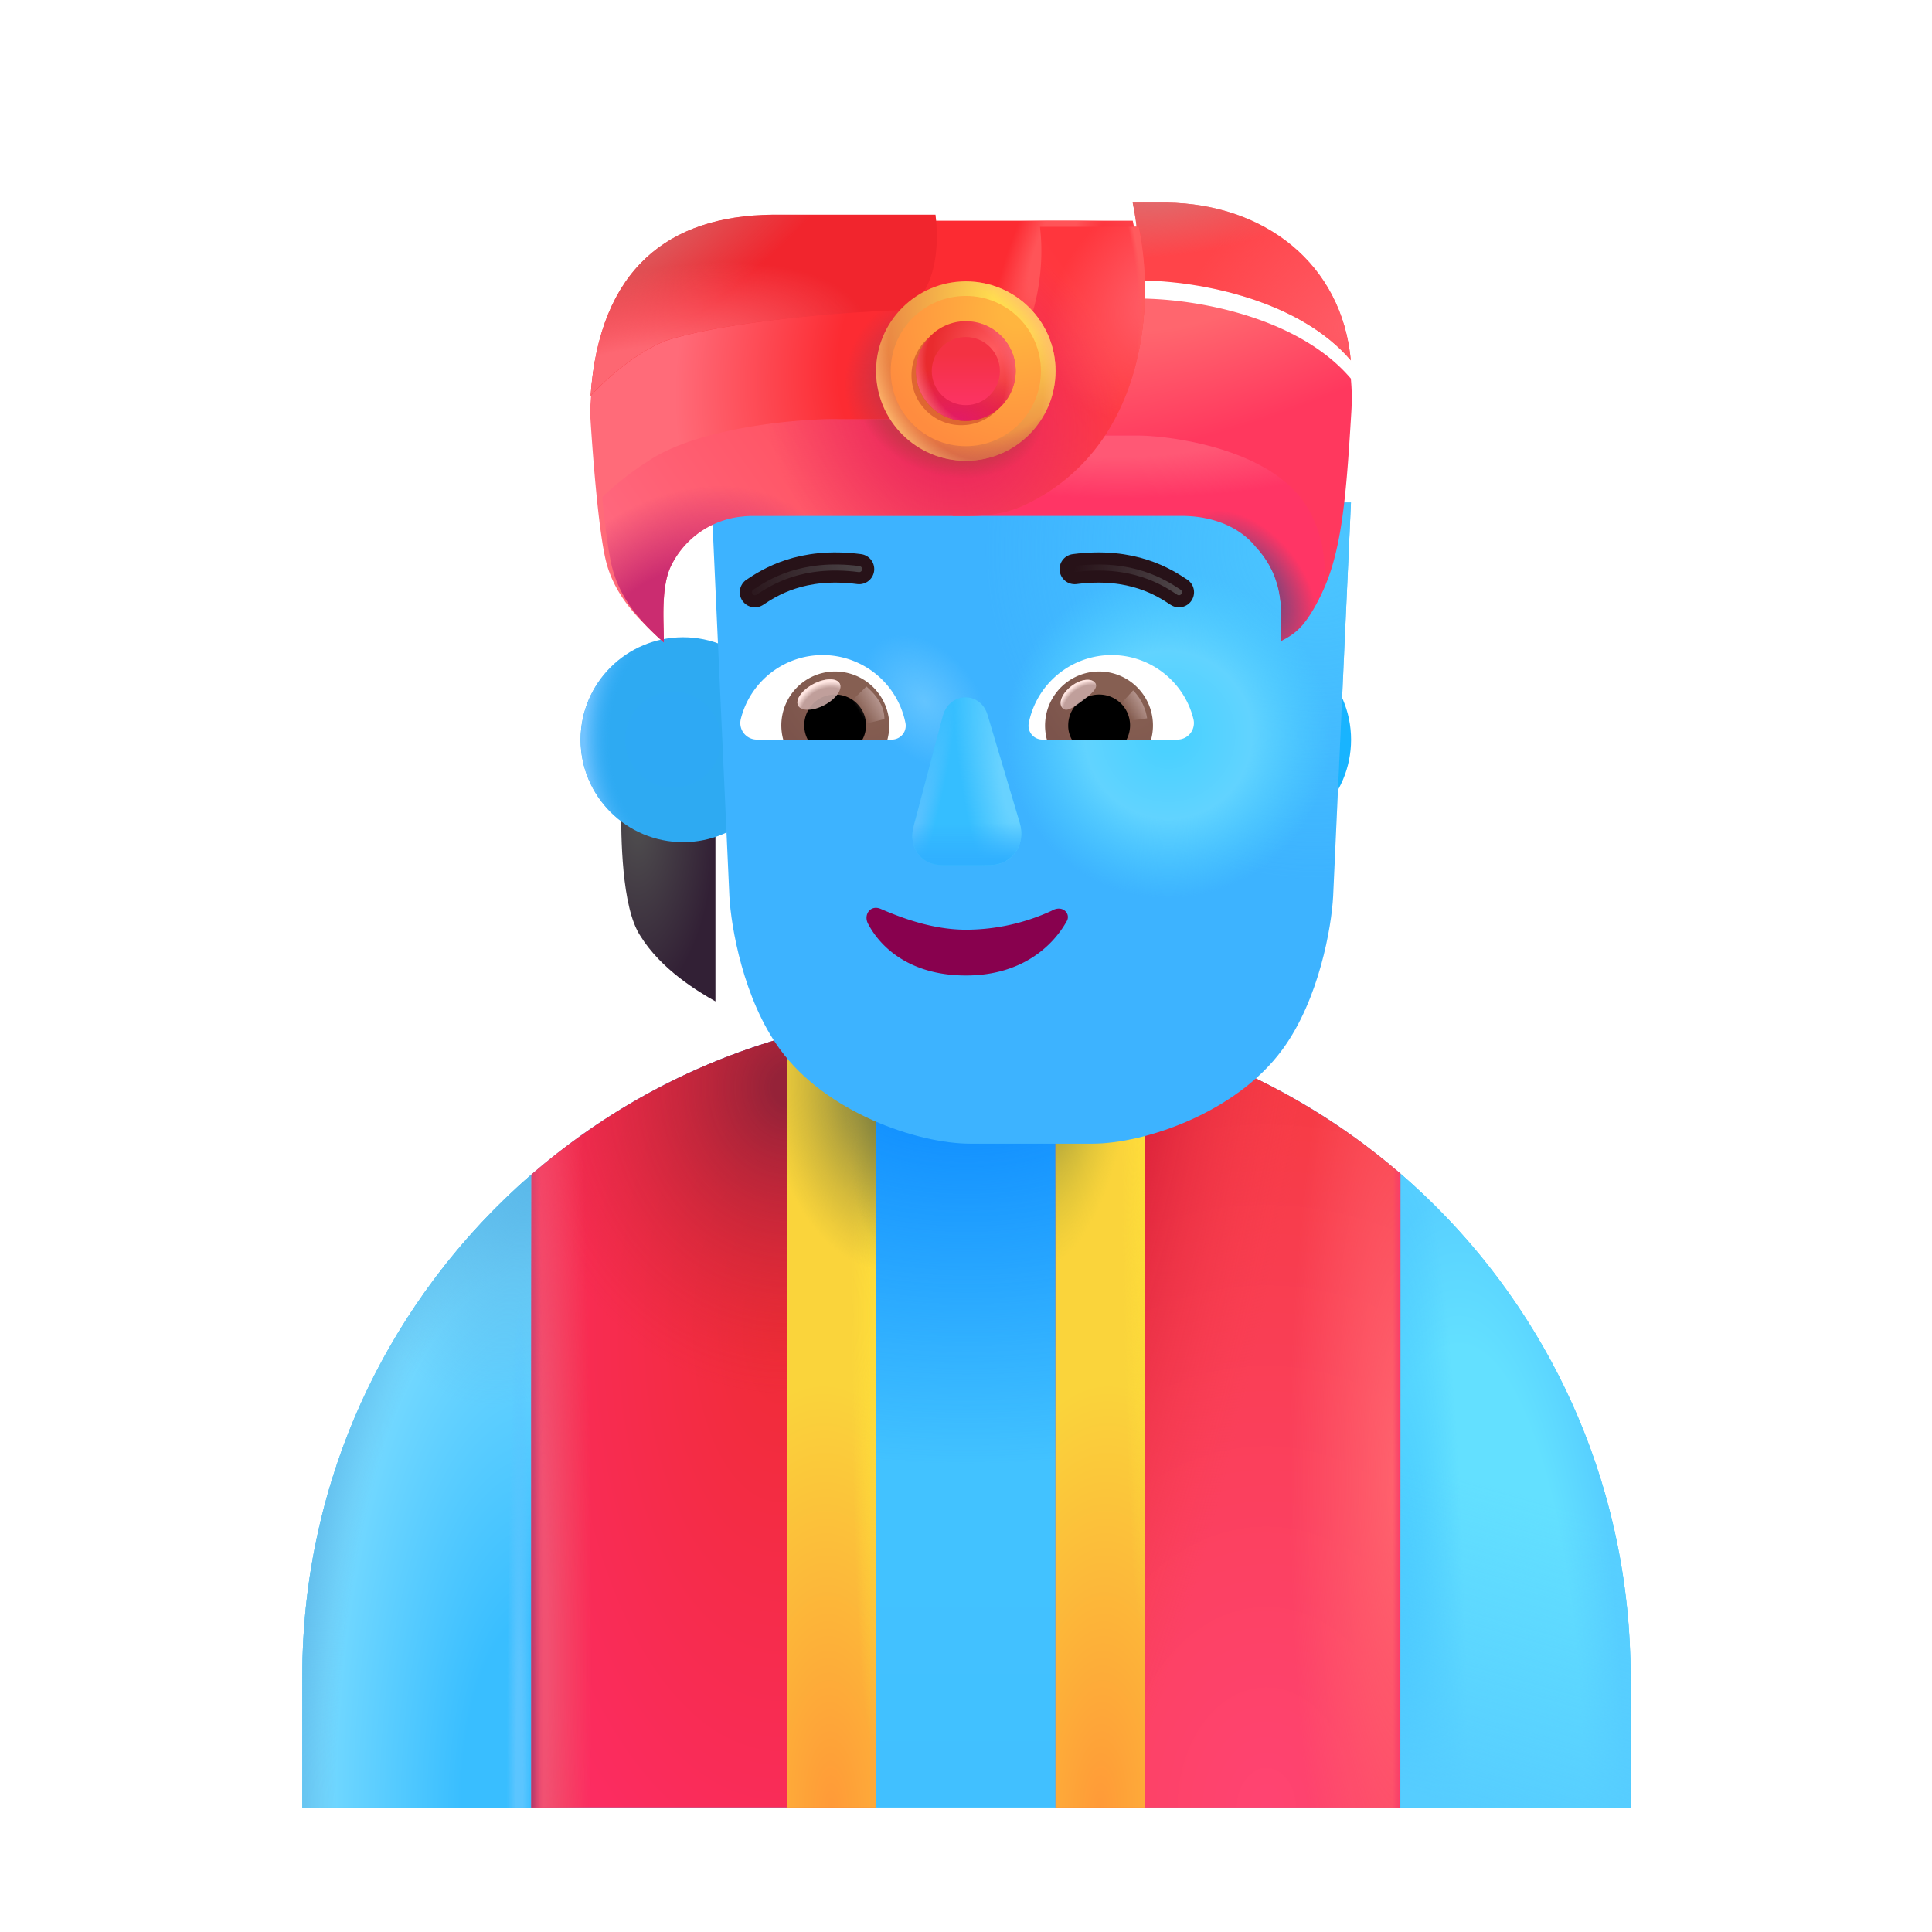 <svg xmlns="http://www.w3.org/2000/svg" width="1em" height="1em" viewBox="0 0 32 32"><g fill="none"><path fill="url(#IconifyId195ac99e25a590abd124323)" d="M10.288 13.383h1.562v3.203c-.286-.162-.898-.526-1.242-1.082c-.32-.477-.32-1.687-.32-2.121"/><path fill="url(#IconifyId195ac99e25a590abd124324)" d="M21.8 13.383h-1.563v3.203c.286-.162.898-.526 1.242-1.082c.32-.477.32-1.687.32-2.121"/><path fill="url(#IconifyId195ac99e25a590abd124397)" d="M5.007 27.766c0-6.075 4.925-11 11-11s11 4.925 11 11v2.172h-22z"/><path fill="url(#IconifyId195ac99e25a590abd124325)" d="M5.007 27.766c0-6.075 4.925-11 11-11s11 4.925 11 11v2.172h-22z"/><path fill="url(#IconifyId195ac99e25a590abd124326)" d="M23.198 19.442v10.496h-5.715V16.864a10.96 10.96 0 0 1 5.715 2.578"/><path fill="url(#IconifyId195ac99e25a590abd124327)" d="M23.198 19.442v10.496h-5.715V16.864a10.96 10.96 0 0 1 5.715 2.578"/><path fill="url(#IconifyId195ac99e25a590abd124328)" d="M23.198 19.442v10.496h-5.715V16.864a10.96 10.96 0 0 1 5.715 2.578"/><path fill="url(#IconifyId195ac99e25a590abd124398)" d="M23.198 19.442v10.496h-5.715V16.864a10.96 10.96 0 0 1 5.715 2.578"/><path fill="url(#IconifyId195ac99e25a590abd124329)" d="M14.51 16.867v13.07H8.797V19.46a10.96 10.96 0 0 1 5.715-2.593"/><path fill="url(#IconifyId195ac99e25a590abd124330)" d="M14.51 16.867v13.07H8.797V19.46a10.96 10.96 0 0 1 5.715-2.593"/><path fill="url(#IconifyId195ac99e25a590abd124331)" d="M14.51 16.867v13.07H8.797V19.46a10.96 10.96 0 0 1 5.715-2.593"/><path fill="url(#IconifyId195ac99e25a590abd124332)" d="M14.51 16.867v13.07H8.797V19.46a10.96 10.96 0 0 1 5.715-2.593"/><path fill="url(#IconifyId195ac99e25a590abd124333)" d="M13.033 29.938V17.149q.721-.196 1.478-.294v13.083z"/><path fill="url(#IconifyId195ac99e25a590abd124334)" d="M13.033 29.938V17.149q.721-.196 1.478-.294v13.083z"/><path fill="url(#IconifyId195ac99e25a590abd124335)" d="M13.033 29.938V17.149q.721-.196 1.478-.294v13.083z"/><path fill="url(#IconifyId195ac99e25a590abd124336)" d="M13.033 29.938V17.149q.721-.196 1.478-.294v13.083z"/><path fill="url(#IconifyId195ac99e25a590abd124337)" d="M18.962 29.938V17.149q-.72-.196-1.479-.294v13.083z"/><path fill="url(#IconifyId195ac99e25a590abd124338)" d="M18.962 29.938V17.149q-.72-.196-1.479-.294v13.083z"/><path fill="url(#IconifyId195ac99e25a590abd124339)" d="M18.962 29.938V17.149q-.72-.196-1.479-.294v13.083z"/><circle cx="11.314" cy="12.252" r="1.697" fill="#2EAAF2"/><circle cx="11.314" cy="12.252" r="1.697" fill="url(#IconifyId195ac99e25a590abd124340)"/><circle cx="20.681" cy="12.252" r="1.697" fill="#18B4FF"/><g filter="url(#IconifyId195ac99e25a590abd124381)"><circle cx="20.681" cy="12.252" r="1.389" stroke="url(#IconifyId195ac99e25a590abd124341)" stroke-width=".2"/></g><g filter="url(#IconifyId195ac99e25a590abd124382)"><circle cx="11.149" cy="12.252" r=".795" fill="#2EA9F4"/></g><circle cx="20.814" cy="12.252" r=".795" fill="url(#IconifyId195ac99e25a590abd124342)"/><circle cx="20.814" cy="12.252" r=".795" fill="url(#IconifyId195ac99e25a590abd124343)"/><g filter="url(#IconifyId195ac99e25a590abd124383)"><path fill="#3DB3FF" d="m10.786 8.073l.295 6.523c.026.499.23 1.705.84 2.537c.761 1.04 2.27 1.56 3.155 1.56h2.01c.886 0 2.394-.52 3.155-1.56c.61-.832.814-2.038.84-2.537l.295-6.523z"/><path fill="url(#IconifyId195ac99e25a590abd124344)" d="m10.786 8.073l.295 6.523c.026.499.23 1.705.84 2.537c.761 1.04 2.27 1.56 3.155 1.56h2.01c.886 0 2.394-.52 3.155-1.56c.61-.832.814-2.038.84-2.537l.295-6.523z"/><path fill="url(#IconifyId195ac99e25a590abd124345)" d="m10.786 8.073l.295 6.523c.026.499.23 1.705.84 2.537c.761 1.04 2.27 1.56 3.155 1.56h2.01c.886 0 2.394-.52 3.155-1.56c.61-.832.814-2.038.84-2.537l.295-6.523z"/><path fill="url(#IconifyId195ac99e25a590abd124346)" d="m10.786 8.073l.295 6.523c.026.499.23 1.705.84 2.537c.761 1.04 2.27 1.56 3.155 1.56h2.01c.886 0 2.394-.52 3.155-1.56c.61-.832.814-2.038.84-2.537l.295-6.523z"/></g><path fill="#35BEFF" d="m15.62 11.845l-.48 1.811c-.109.365.1.672.47.672h.786c.37 0 .602-.34.494-.7l-.532-1.783c-.113-.393-.618-.393-.738 0"/><path fill="url(#IconifyId195ac99e25a590abd124347)" d="m15.62 11.845l-.48 1.811c-.109.365.1.672.47.672h.786c.37 0 .602-.34.494-.7l-.532-1.783c-.113-.393-.618-.393-.738 0"/><path fill="url(#IconifyId195ac99e25a590abd124348)" d="m15.62 11.845l-.48 1.811c-.109.365.1.672.47.672h.786c.37 0 .602-.34.494-.7l-.532-1.783c-.113-.393-.618-.393-.738 0"/><path fill="url(#IconifyId195ac99e25a590abd124399)" d="m15.62 11.845l-.48 1.811c-.109.365.1.672.47.672h.786c.37 0 .602-.34.494-.7l-.532-1.783c-.113-.393-.618-.393-.738 0"/><path fill="#fff" d="M18.411 10.85c.654 0 1.206.45 1.356 1.06a.274.274 0 0 1-.268.34h-2.232a.23.23 0 0 1-.228-.271a1.4 1.4 0 0 1 1.372-1.129"/><path fill="url(#IconifyId195ac99e25a590abd124349)" d="M18.204 11.122a.893.893 0 0 1 .861 1.129H17.34a.897.897 0 0 1 .865-1.129"/><path fill="#000" d="M17.693 12.015a.51.51 0 0 1 .511-.511a.51.51 0 0 1 .455.747h-.905a.46.46 0 0 1-.061-.236"/><g filter="url(#IconifyId195ac99e25a590abd124384)"><path fill="#C7A7A3" fill-opacity=".9" d="M18.139 11.31c.063.086-.07.19-.22.303c-.152.113-.264.192-.328.107s.007-.245.159-.359c.15-.113.325-.135.389-.05"/><path fill="url(#IconifyId195ac99e25a590abd124350)" d="M18.139 11.31c.063.086-.07.19-.22.303c-.152.113-.264.192-.328.107s.007-.245.159-.359c.15-.113.325-.135.389-.05"/></g><g filter="url(#IconifyId195ac99e25a590abd124385)"><path fill="url(#IconifyId195ac99e25a590abd124400)" d="M19 11.898a.84.84 0 0 0-.232-.463l-.26.285l.118.228z"/></g><path fill="#fff" d="M13.626 10.85c-.653 0-1.206.45-1.356 1.06a.274.274 0 0 0 .268.34h2.233a.23.23 0 0 0 .227-.271a1.4 1.4 0 0 0-1.372-1.129"/><path fill="url(#IconifyId195ac99e25a590abd124351)" d="M13.833 11.122a.893.893 0 0 0-.86 1.129h1.725a1 1 0 0 0 .032-.236a.9.9 0 0 0-.897-.893"/><path fill="#000" d="M14.345 12.015a.51.51 0 0 0-.512-.511a.51.51 0 0 0-.454.747h.905a.5.5 0 0 0 .06-.236"/><g filter="url(#IconifyId195ac99e25a590abd124386)"><path fill="url(#IconifyId195ac99e25a590abd124401)" d="M14.649 11.91c0-.288-.235-.48-.298-.539l-.289.28l.178.36z"/></g><path fill="url(#IconifyId195ac99e25a590abd124352)" d="M22.374 6.27c-1.008-1.187-3.186-1.436-4.086-1.286L16.21 6.141l-.403 2.304h3.81c.573 0 .993.216 1.23.508c.403.436.443.9.426 1.32a6 6 0 0 0-.007.247c.175-.086.302-.185.42-.348c.522-.714.6-1.772.696-3.344q.018-.29-.008-.559"/><g filter="url(#IconifyId195ac99e25a590abd124387)"><ellipse cx="13.564" cy="11.504" fill="#C7A7A3" fill-opacity=".9" rx=".39" ry=".197" transform="rotate(-27.914 13.564 11.504)"/><ellipse cx="13.564" cy="11.504" fill="url(#IconifyId195ac99e25a590abd124353)" rx=".39" ry=".197" transform="rotate(-27.914 13.564 11.504)"/></g><path fill="#88014E" d="M16 15.399c-.556 0-1.075-.199-1.411-.344c-.173-.075-.289.096-.213.242c.208.4.703.86 1.624.86c.914 0 1.435-.479 1.67-.902c.068-.12-.07-.278-.253-.169a3.4 3.4 0 0 1-1.417.313"/><path stroke="#271218" stroke-linecap="round" stroke-width=".5" d="M12.503 9.809c.237-.157.77-.508 1.727-.383"/><g filter="url(#IconifyId195ac99e25a590abd124388)"><path stroke="url(#IconifyId195ac99e25a590abd124402)" stroke-linecap="round" stroke-width=".1" d="M12.503 9.809c.237-.157.77-.508 1.727-.383"/></g><path stroke="#271218" stroke-linecap="round" stroke-width=".5" d="M19.527 9.809c-.238-.157-.77-.508-1.727-.383"/><g filter="url(#IconifyId195ac99e25a590abd124389)"><path stroke="url(#IconifyId195ac99e25a590abd124403)" stroke-linecap="round" stroke-width=".1" d="M19.527 9.809c-.238-.157-.77-.508-1.727-.383"/></g><path fill="url(#IconifyId195ac99e25a590abd124354)" d="M18.762 3.656h-5.974c-1.758.02-2.922.946-3.015 3.172c.05.827.153 2.086.28 2.527c.14.484.463.854.848 1.192c0-.324-.056-.902.107-1.26a1.48 1.48 0 0 1 1.366-.842h4.04c2.398-.773 2.648-3.328 2.348-4.789"/><path fill="url(#IconifyId195ac99e25a590abd124355)" d="M18.762 3.656h-5.974c-1.758.02-2.922.946-3.015 3.172c.05.827.153 2.086.28 2.527c.14.484.463.854.848 1.192c0-.324-.056-.902.107-1.26a1.48 1.48 0 0 1 1.366-.842h4.04c2.398-.773 2.648-3.328 2.348-4.789"/><path fill="url(#IconifyId195ac99e25a590abd124356)" d="M18.762 3.656h-5.974c-1.758.02-2.922.946-3.015 3.172c.05.827.153 2.086.28 2.527c.14.484.463.854.848 1.192c0-.324-.056-.902.107-1.26a1.48 1.48 0 0 1 1.366-.842h4.04c2.398-.773 2.648-3.328 2.348-4.789"/><g filter="url(#IconifyId195ac99e25a590abd124390)"><path fill="#FF3565" d="M21.988 9.605c.03-.456-.044-.935-.317-1.352c-.614-.939-2.273-1.139-2.781-1.139h-1.258l-1.809 1.331h3.793c.574 0 .994.216 1.23.508c.404.436.44.9.422 1.32a6 6 0 0 0-.007.247c.184-.09.307-.185.426-.348a2.4 2.4 0 0 0 .301-.567"/><path fill="url(#IconifyId195ac99e25a590abd124357)" d="M21.988 9.605c.03-.456-.044-.935-.317-1.352c-.614-.939-2.273-1.139-2.781-1.139h-1.258l-1.809 1.331h3.793c.574 0 .994.216 1.23.508c.404.436.44.9.422 1.32a6 6 0 0 0-.007.247c.184-.09.307-.185.426-.348a2.4 2.4 0 0 0 .301-.567"/><path fill="url(#IconifyId195ac99e25a590abd124358)" d="M21.988 9.605c.03-.456-.044-.935-.317-1.352c-.614-.939-2.273-1.139-2.781-1.139h-1.258l-1.809 1.331h3.793c.574 0 .994.216 1.23.508c.404.436.44.9.422 1.32a6 6 0 0 0-.007.247c.184-.09.307-.185.426-.348a2.4 2.4 0 0 0 .301-.567"/></g><g filter="url(#IconifyId195ac99e25a590abd124391)"><path fill="#FF4449" d="M18.857 4.945c1.05.003 2.684.343 3.517 1.324l.002.02c-.145-1.632-1.44-2.615-3.055-2.633h-.56c.078.374.118.82.096 1.29"/><path fill="url(#IconifyId195ac99e25a590abd124359)" d="M18.857 4.945c1.05.003 2.684.343 3.517 1.324l.002.02c-.145-1.632-1.44-2.615-3.055-2.633h-.56c.078.374.118.82.096 1.29"/><path fill="url(#IconifyId195ac99e25a590abd124360)" d="M18.857 4.945c1.05.003 2.684.343 3.517 1.324l.002.02c-.145-1.632-1.44-2.615-3.055-2.633h-.56c.078.374.118.82.096 1.29"/></g><g filter="url(#IconifyId195ac99e25a590abd124392)"><path fill="url(#IconifyId195ac99e25a590abd124404)" d="M15.67 6.844c1.393-.846 1.555-2.411 1.454-3.188h1.638c.28 1.366.08 3.69-1.908 4.617c-.283.133-.599.172-.911.172h-3.57q-.091 0-.178.01a1.47 1.47 0 0 0-1.188.833c-.134.293-.123.73-.114 1.057l.003.197c-.383-.336-.703-.706-.842-1.187c-.069-.236-.13-.707-.18-1.221a5 5 0 0 1 .772-.603c.807-.543 2.47-.705 3.172-.687z"/><path fill="url(#IconifyId195ac99e25a590abd124361)" d="M15.67 6.844c1.393-.846 1.555-2.411 1.454-3.188h1.638c.28 1.366.08 3.69-1.908 4.617c-.283.133-.599.172-.911.172h-3.57q-.091 0-.178.01a1.47 1.47 0 0 0-1.188.833c-.134.293-.123.73-.114 1.057l.003.197c-.383-.336-.703-.706-.842-1.187c-.069-.236-.13-.707-.18-1.221a5 5 0 0 1 .772-.603c.807-.543 2.47-.705 3.172-.687z"/><path fill="url(#IconifyId195ac99e25a590abd124362)" d="M15.67 6.844c1.393-.846 1.555-2.411 1.454-3.188h1.638c.28 1.366.08 3.69-1.908 4.617c-.283.133-.599.172-.911.172h-3.57q-.091 0-.178.01a1.47 1.47 0 0 0-1.188.833c-.134.293-.123.73-.114 1.057l.003.197c-.383-.336-.703-.706-.842-1.187c-.069-.236-.13-.707-.18-1.221a5 5 0 0 1 .772-.603c.807-.543 2.47-.705 3.172-.687z"/><path fill="url(#IconifyId195ac99e25a590abd124363)" d="M15.67 6.844c1.393-.846 1.555-2.411 1.454-3.188h1.638c.28 1.366.08 3.69-1.908 4.617c-.283.133-.599.172-.911.172h-3.57q-.091 0-.178.01a1.47 1.47 0 0 0-1.188.833c-.134.293-.123.73-.114 1.057l.003.197c-.383-.336-.703-.706-.842-1.187c-.069-.236-.13-.707-.18-1.221a5 5 0 0 1 .772-.603c.807-.543 2.47-.705 3.172-.687z"/><path fill="url(#IconifyId195ac99e25a590abd124364)" d="M15.67 6.844c1.393-.846 1.555-2.411 1.454-3.188h1.638c.28 1.366.08 3.69-1.908 4.617c-.283.133-.599.172-.911.172h-3.57q-.091 0-.178.01a1.47 1.47 0 0 0-1.188.833c-.134.293-.123.73-.114 1.057l.003.197c-.383-.336-.703-.706-.842-1.187c-.069-.236-.13-.707-.18-1.221a5 5 0 0 1 .772-.603c.807-.543 2.47-.705 3.172-.687z"/><path fill="url(#IconifyId195ac99e25a590abd124365)" d="M15.67 6.844c1.393-.846 1.555-2.411 1.454-3.188h1.638c.28 1.366.08 3.69-1.908 4.617c-.283.133-.599.172-.911.172h-3.57q-.091 0-.178.01a1.47 1.47 0 0 0-1.188.833c-.134.293-.123.73-.114 1.057l.003.197c-.383-.336-.703-.706-.842-1.187c-.069-.236-.13-.707-.18-1.221a5 5 0 0 1 .772-.603c.807-.543 2.47-.705 3.172-.687z"/></g><g filter="url(#IconifyId195ac99e25a590abd124393)"><path fill="#F1252D" d="M9.782 6.658c.267-.297.773-.73 1.248-.916c.809-.265 2.489-.457 3.965-.508c.248-.11.615-.582.5-1.578h-2.707c-1.713.019-2.861.898-3.006 3.002"/><path fill="url(#IconifyId195ac99e25a590abd124366)" d="M9.782 6.658c.267-.297.773-.73 1.248-.916c.809-.265 2.489-.457 3.965-.508c.248-.11.615-.582.5-1.578h-2.707c-1.713.019-2.861.898-3.006 3.002"/><path fill="url(#IconifyId195ac99e25a590abd124367)" d="M9.782 6.658c.267-.297.773-.73 1.248-.916c.809-.265 2.489-.457 3.965-.508c.248-.11.615-.582.5-1.578h-2.707c-1.713.019-2.861.898-3.006 3.002"/></g><path fill="url(#IconifyId195ac99e25a590abd124368)" d="M8.796 19.459v10.479H5.007v-2.172c0-3.317 1.468-6.29 3.789-8.307"/><path fill="url(#IconifyId195ac99e25a590abd124369)" d="M8.796 19.459v10.479H5.007v-2.172c0-3.317 1.468-6.29 3.789-8.307"/><path fill="url(#IconifyId195ac99e25a590abd124370)" d="M8.796 19.459v10.479H5.007v-2.172c0-3.317 1.468-6.29 3.789-8.307"/><path fill="url(#IconifyId195ac99e25a590abd124371)" d="M8.796 19.459v10.479H5.007v-2.172c0-3.317 1.468-6.29 3.789-8.307"/><path fill="url(#IconifyId195ac99e25a590abd124372)" d="M23.198 29.938V19.441a10.98 10.98 0 0 1 3.809 8.324v2.172z"/><path fill="url(#IconifyId195ac99e25a590abd124373)" d="M23.198 29.938V19.441a10.98 10.98 0 0 1 3.809 8.324v2.172z"/><path fill="url(#IconifyId195ac99e25a590abd124405)" d="M23.198 29.938V19.441a10.98 10.98 0 0 1 3.809 8.324v2.172z"/><circle cx="15.997" cy="6.146" r="1.486" fill="url(#IconifyId195ac99e25a590abd124374)"/><circle cx="15.997" cy="6.146" r="1.486" fill="url(#IconifyId195ac99e25a590abd124375)"/><circle cx="15.997" cy="6.146" r="1.486" fill="url(#IconifyId195ac99e25a590abd124376)"/><g filter="url(#IconifyId195ac99e25a590abd124394)"><circle cx="15.997" cy="6.146" r="1.244" fill="url(#IconifyId195ac99e25a590abd124377)"/></g><g filter="url(#IconifyId195ac99e25a590abd124395)"><circle cx="15.923" cy="6.217" r=".826" fill="#DF6631"/></g><circle cx="15.997" cy="6.146" r=".826" fill="url(#IconifyId195ac99e25a590abd124378)"/><circle cx="15.997" cy="6.146" r=".826" fill="url(#IconifyId195ac99e25a590abd124379)"/><circle cx="15.997" cy="6.146" r=".826" fill="url(#IconifyId195ac99e25a590abd124380)"/><g filter="url(#IconifyId195ac99e25a590abd124396)"><circle cx="15.997" cy="6.146" r=".564" fill="url(#IconifyId195ac99e25a590abd124406)"/></g><defs><radialGradient id="IconifyId195ac99e25a590abd124323" cx="0" cy="0" r="1" gradientTransform="matrix(0 2.953 -1.291 0 10.561 13.633)" gradientUnits="userSpaceOnUse"><stop stop-color="#4F4E4F"/><stop offset="1" stop-color="#322035"/></radialGradient><radialGradient id="IconifyId195ac99e25a590abd124324" cx="0" cy="0" r="1" gradientTransform="matrix(-.223 2.898 -.934 -.072 21.241 13.688)" gradientUnits="userSpaceOnUse"><stop stop-color="#3C3A3B"/><stop offset="1" stop-color="#352739"/></radialGradient><radialGradient id="IconifyId195ac99e25a590abd124325" cx="0" cy="0" r="1" gradientTransform="matrix(0 6.719 -11.222 0 16.007 17.531)" gradientUnits="userSpaceOnUse"><stop offset=".112" stop-color="#0F8DFF"/><stop offset="1" stop-color="#0F8DFF" stop-opacity="0"/></radialGradient><radialGradient id="IconifyId195ac99e25a590abd124326" cx="0" cy="0" r="1" gradientTransform="matrix(0 -11.969 8.838 0 20.976 29.938)" gradientUnits="userSpaceOnUse"><stop stop-color="#FF4472"/><stop offset="1" stop-color="#F63B44"/></radialGradient><radialGradient id="IconifyId195ac99e25a590abd124327" cx="0" cy="0" r="1" gradientTransform="rotate(10.696 -88.26 109.32)scale(2.862 15.784)" gradientUnits="userSpaceOnUse"><stop stop-color="#D61E37"/><stop offset="1" stop-color="#F93E4D" stop-opacity="0"/></radialGradient><radialGradient id="IconifyId195ac99e25a590abd124328" cx="0" cy="0" r="1" gradientTransform="matrix(-1.848 0 0 -9.649 23.198 24.5)" gradientUnits="userSpaceOnUse"><stop stop-color="#FF636E"/><stop offset="1" stop-color="#FF636E" stop-opacity="0"/></radialGradient><radialGradient id="IconifyId195ac99e25a590abd124329" cx="0" cy="0" r="1" gradientTransform="matrix(0 9.906 -4.938 0 12.913 22)" gradientUnits="userSpaceOnUse"><stop stop-color="#F02C36"/><stop offset="1" stop-color="#FC2C61"/></radialGradient><radialGradient id="IconifyId195ac99e25a590abd124330" cx="0" cy="0" r="1" gradientTransform="matrix(0 5.125 -4.522 0 13.07 18)" gradientUnits="userSpaceOnUse"><stop offset=".058" stop-color="#952238"/><stop offset="1" stop-color="#DA2730" stop-opacity="0"/></radialGradient><radialGradient id="IconifyId195ac99e25a590abd124331" cx="0" cy="0" r="1" gradientTransform="matrix(1.007 0 0 16.786 8.796 27.594)" gradientUnits="userSpaceOnUse"><stop offset=".263" stop-color="#F15172"/><stop offset="1" stop-color="#F05163" stop-opacity="0"/></radialGradient><radialGradient id="IconifyId195ac99e25a590abd124332" cx="0" cy="0" r="1" gradientTransform="matrix(.246 0 0 20 8.765 29.938)" gradientUnits="userSpaceOnUse"><stop offset=".222" stop-color="#B6396A"/><stop offset=".952" stop-color="#E24371" stop-opacity="0"/></radialGradient><radialGradient id="IconifyId195ac99e25a590abd124333" cx="0" cy="0" r="1" gradientTransform="matrix(-.159 -7.031 2.717 -.062 13.772 29.938)" gradientUnits="userSpaceOnUse"><stop stop-color="#FF9A38"/><stop offset="1" stop-color="#FAD43B"/></radialGradient><radialGradient id="IconifyId195ac99e25a590abd124334" cx="0" cy="0" r="1" gradientTransform="matrix(0 7.297 -.412 0 14.51 21.781)" gradientUnits="userSpaceOnUse"><stop stop-color="#FEDD3A"/><stop offset="1" stop-color="#FEDD3A" stop-opacity="0"/></radialGradient><radialGradient id="IconifyId195ac99e25a590abd124335" cx="0" cy="0" r="1" gradientTransform="matrix(.398 2.859 -1.807 .252 14.51 18.188)" gradientUnits="userSpaceOnUse"><stop stop-color="#747741"/><stop offset="1" stop-color="#9A9338" stop-opacity="0"/></radialGradient><radialGradient id="IconifyId195ac99e25a590abd124336" cx="0" cy="0" r="1" gradientTransform="matrix(0 2.453 -.504 0 14.51 18.078)" gradientUnits="userSpaceOnUse"><stop stop-color="#7C7E3D"/><stop offset="1" stop-color="#B4A43E" stop-opacity="0"/></radialGradient><radialGradient id="IconifyId195ac99e25a590abd124337" cx="0" cy="0" r="1" gradientTransform="matrix(.159 -7.031 2.717 .062 18.223 29.938)" gradientUnits="userSpaceOnUse"><stop stop-color="#FF9A38"/><stop offset="1" stop-color="#FAD43B"/></radialGradient><radialGradient id="IconifyId195ac99e25a590abd124338" cx="0" cy="0" r="1" gradientTransform="matrix(-.398 2.859 -1.185 -.165 17.483 18.188)" gradientUnits="userSpaceOnUse"><stop stop-color="#99943C"/><stop offset="1" stop-color="#CABB36" stop-opacity="0"/></radialGradient><radialGradient id="IconifyId195ac99e25a590abd124339" cx="0" cy="0" r="1" gradientTransform="matrix(0 9.156 -.388 0 18.962 18.094)" gradientUnits="userSpaceOnUse"><stop stop-color="#FEDD3A"/><stop offset="1" stop-color="#FEDD3A" stop-opacity="0"/></radialGradient><radialGradient id="IconifyId195ac99e25a590abd124340" cx="0" cy="0" r="1" gradientTransform="matrix(-1.697 0 0 -2.502 11.314 12.252)" gradientUnits="userSpaceOnUse"><stop offset=".715" stop-color="#33ADF7" stop-opacity="0"/><stop offset=".963" stop-color="#71C3FF"/></radialGradient><radialGradient id="IconifyId195ac99e25a590abd124341" cx="0" cy="0" r="1" gradientTransform="rotate(90.994 5.341 16.04)scale(2.858)" gradientUnits="userSpaceOnUse"><stop offset=".412" stop-color="#5AC0FF"/><stop offset="1" stop-color="#5AC0FF" stop-opacity="0"/></radialGradient><radialGradient id="IconifyId195ac99e25a590abd124342" cx="0" cy="0" r="1" gradientTransform="rotate(104.287 6.234 14.132)scale(1.298)" gradientUnits="userSpaceOnUse"><stop stop-color="#4ABAFF"/><stop offset="1" stop-color="#3DB5FF"/></radialGradient><radialGradient id="IconifyId195ac99e25a590abd124343" cx="0" cy="0" r="1" gradientTransform="rotate(-50.467 23.568 -15.963)scale(.841)" gradientUnits="userSpaceOnUse"><stop offset=".799" stop-color="#57BEFF" stop-opacity="0"/><stop offset="1" stop-color="#57BEFF"/></radialGradient><radialGradient id="IconifyId195ac99e25a590abd124344" cx="0" cy="0" r="1" gradientTransform="matrix(-3.156 4.633 -4.538 -3.091 20.85 8.75)" gradientUnits="userSpaceOnUse"><stop stop-color="#4CC6FF"/><stop offset="1" stop-color="#4CC6FF" stop-opacity="0"/></radialGradient><radialGradient id="IconifyId195ac99e25a590abd124345" cx="0" cy="0" r="1" gradientTransform="matrix(0 2.703 -2.696 0 18.35 11.922)" gradientUnits="userSpaceOnUse"><stop offset=".107" stop-color="#4BD1FF"/><stop offset=".514" stop-color="#61D3FF"/><stop offset="1" stop-color="#4ED2FF" stop-opacity="0"/></radialGradient><radialGradient id="IconifyId195ac99e25a590abd124346" cx="0" cy="0" r="1" gradientTransform="rotate(-130.173 9.796 2.36)scale(1.247 .862)" gradientUnits="userSpaceOnUse"><stop stop-color="#63C4FF"/><stop offset="1" stop-color="#63C4FF" stop-opacity="0"/></radialGradient><radialGradient id="IconifyId195ac99e25a590abd124347" cx="0" cy="0" r="1" gradientTransform="matrix(-.759 .131 -.561 -3.253 16.716 13.035)" gradientUnits="userSpaceOnUse"><stop offset=".159" stop-color="#68D2FF"/><stop offset="1" stop-color="#68D2FF" stop-opacity="0"/></radialGradient><radialGradient id="IconifyId195ac99e25a590abd124348" cx="0" cy="0" r="1" gradientTransform="rotate(-74.831 16.624 -2.94)scale(2.409 .313)" gradientUnits="userSpaceOnUse"><stop stop-color="#5EC2FF"/><stop offset="1" stop-color="#5EC2FF" stop-opacity="0"/></radialGradient><radialGradient id="IconifyId195ac99e25a590abd124349" cx="0" cy="0" r="1" gradientTransform="matrix(-1.047 .844 -1.177 -1.46 18.53 11.36)" gradientUnits="userSpaceOnUse"><stop offset=".241" stop-color="#865F52"/><stop offset="1" stop-color="#7C544C"/></radialGradient><radialGradient id="IconifyId195ac99e25a590abd124350" cx="0" cy="0" r="1" gradientTransform="matrix(-.232 -.299 .412 -.32 17.974 11.683)" gradientUnits="userSpaceOnUse"><stop offset=".766" stop-color="#FFE6E2" stop-opacity="0"/><stop offset=".966" stop-color="#FFE6E2"/></radialGradient><radialGradient id="IconifyId195ac99e25a590abd124351" cx="0" cy="0" r="1" gradientTransform="rotate(141.132 5.078 8.178)scale(1.345 1.876)" gradientUnits="userSpaceOnUse"><stop offset=".241" stop-color="#865F52"/><stop offset="1" stop-color="#7C544C"/></radialGradient><radialGradient id="IconifyId195ac99e25a590abd124352" cx="0" cy="0" r="1" gradientTransform="matrix(.938 3.076 -7.97 2.429 19.788 4.657)" gradientUnits="userSpaceOnUse"><stop offset=".206" stop-color="#FF666E"/><stop offset=".788" stop-color="#FF385E"/></radialGradient><radialGradient id="IconifyId195ac99e25a590abd124353" cx="0" cy="0" r="1" gradientTransform="rotate(-90.897 12.592 -.76)scale(.494 .594)" gradientUnits="userSpaceOnUse"><stop offset=".766" stop-color="#FFE6E2" stop-opacity="0"/><stop offset=".966" stop-color="#FFE6E2"/></radialGradient><radialGradient id="IconifyId195ac99e25a590abd124354" cx="0" cy="0" r="1" gradientTransform="matrix(-4.188 -2.109 2.536 -5.034 16.07 5.766)" gradientUnits="userSpaceOnUse"><stop offset=".448" stop-color="#FC2B32"/><stop offset="1" stop-color="#FF6B79"/></radialGradient><radialGradient id="IconifyId195ac99e25a590abd124355" cx="0" cy="0" r="1" gradientTransform="rotate(111.386 7.342 7.975)scale(2.4 .67)" gradientUnits="userSpaceOnUse"><stop offset=".384" stop-color="#FF5458"/><stop offset="1" stop-color="#FF5458" stop-opacity="0"/></radialGradient><radialGradient id="IconifyId195ac99e25a590abd124356" cx="0" cy="0" r="1" gradientTransform="rotate(106.314 5.213 8.76)scale(1.335 1.075)" gradientUnits="userSpaceOnUse"><stop offset=".413" stop-color="#CF3142"/><stop offset="1" stop-color="#CF3142" stop-opacity="0"/></radialGradient><radialGradient id="IconifyId195ac99e25a590abd124357" cx="0" cy="0" r="1" gradientTransform="matrix(0 1.234 -4.766 0 18.585 6.922)" gradientUnits="userSpaceOnUse"><stop offset=".443" stop-color="#FF5875"/><stop offset="1" stop-color="#FF5875" stop-opacity="0"/></radialGradient><radialGradient id="IconifyId195ac99e25a590abd124358" cx="0" cy="0" r="1" gradientTransform="matrix(.898 1.195 -.783 .589 20.686 9.687)" gradientUnits="userSpaceOnUse"><stop offset=".462" stop-color="#8C4277"/><stop offset="1" stop-color="#8C4277" stop-opacity="0"/></radialGradient><radialGradient id="IconifyId195ac99e25a590abd124359" cx="0" cy="0" r="1" gradientTransform="matrix(.109 1 -3.041 .333 19.241 3.547)" gradientUnits="userSpaceOnUse"><stop stop-color="#DF6B6D"/><stop offset="1" stop-color="#DF6B6D" stop-opacity="0"/></radialGradient><radialGradient id="IconifyId195ac99e25a590abd124360" cx="0" cy="0" r="1" gradientTransform="matrix(-1.463 -2.016 2.634 -1.911 22.376 5.672)" gradientUnits="userSpaceOnUse"><stop stop-color="#FF5B66"/><stop offset="1" stop-color="#FF5B66" stop-opacity="0"/></radialGradient><radialGradient id="IconifyId195ac99e25a590abd124361" cx="0" cy="0" r="1" gradientTransform="matrix(2.391 -1.969 1.498 1.819 11.085 10.625)" gradientUnits="userSpaceOnUse"><stop offset=".49" stop-color="#CB2C70"/><stop offset="1" stop-color="#CB2C70" stop-opacity="0"/></radialGradient><radialGradient id="IconifyId195ac99e25a590abd124362" cx="0" cy="0" r="1" gradientTransform="matrix(1.75 2.875 -2.475 1.506 15.57 6.719)" gradientUnits="userSpaceOnUse"><stop stop-color="#E51D5E"/><stop offset="1" stop-color="#E51D5E" stop-opacity="0"/></radialGradient><radialGradient id="IconifyId195ac99e25a590abd124363" cx="0" cy="0" r="1" gradientTransform="matrix(-1.594 1.625 -1.211 -1.188 19.226 4.844)" gradientUnits="userSpaceOnUse"><stop stop-color="#FF636D"/><stop offset="1" stop-color="#FF636D" stop-opacity="0"/></radialGradient><radialGradient id="IconifyId195ac99e25a590abd124364" cx="0" cy="0" r="1" gradientTransform="matrix(6.841 -.328 .322 6.709 12.023 5.156)" gradientUnits="userSpaceOnUse"><stop offset=".982" stop-color="#FF5B5E" stop-opacity="0"/><stop offset=".993" stop-color="#FF5B5E"/></radialGradient><radialGradient id="IconifyId195ac99e25a590abd124365" cx="0" cy="0" r="1" gradientTransform="matrix(-.406 1.164 -1.52 -.53 15.624 6.547)" gradientUnits="userSpaceOnUse"><stop offset=".773" stop-color="#CF344C"/><stop offset="1" stop-color="#CF344C" stop-opacity="0"/></radialGradient><radialGradient id="IconifyId195ac99e25a590abd124366" cx="0" cy="0" r="1" gradientTransform="rotate(52.668 1.432 12.977)scale(1.494 4.864)" gradientUnits="userSpaceOnUse"><stop stop-color="#DA5D60"/><stop offset="1" stop-color="#DA5D60" stop-opacity="0"/></radialGradient><radialGradient id="IconifyId195ac99e25a590abd124367" cx="0" cy="0" r="1" gradientTransform="matrix(4.188 -1.251 .544 1.819 10.163 6.658)" gradientUnits="userSpaceOnUse"><stop offset=".363" stop-color="#FD6772"/><stop offset="1" stop-color="#FD6772" stop-opacity="0"/></radialGradient><radialGradient id="IconifyId195ac99e25a590abd124368" cx="0" cy="0" r="1" gradientTransform="matrix(0 -10.25 3.822 0 8.796 29.938)" gradientUnits="userSpaceOnUse"><stop offset=".302" stop-color="#39BEFF"/><stop offset=".918" stop-color="#75D9FF"/></radialGradient><radialGradient id="IconifyId195ac99e25a590abd124369" cx="0" cy="0" r="1" gradientTransform="matrix(-3.844 0 0 -11.031 8.632 29.938)" gradientUnits="userSpaceOnUse"><stop offset=".797" stop-color="#62BCEB" stop-opacity="0"/><stop offset="1" stop-color="#62BCEB"/></radialGradient><radialGradient id="IconifyId195ac99e25a590abd124370" cx="0" cy="0" r="1" gradientTransform="rotate(107.068 -2.792 12.98)scale(3.966 2.576)" gradientUnits="userSpaceOnUse"><stop stop-color="#5BB9EA"/><stop offset="1" stop-color="#5BB9EA" stop-opacity="0"/></radialGradient><radialGradient id="IconifyId195ac99e25a590abd124371" cx="0" cy="0" r="1" gradientTransform="matrix(0 -8.578 .21 0 8.602 29.938)" gradientUnits="userSpaceOnUse"><stop offset=".277" stop-color="#5BC5FF"/><stop offset="1" stop-color="#5BC5FF" stop-opacity="0"/></radialGradient><radialGradient id="IconifyId195ac99e25a590abd124372" cx="0" cy="0" r="1" gradientTransform="matrix(0 -10.496 2.844 0 24.163 29.938)" gradientUnits="userSpaceOnUse"><stop offset=".726" stop-color="#63E0FF"/><stop offset=".968" stop-color="#57CFFF"/></radialGradient><radialGradient id="IconifyId195ac99e25a590abd124373" cx="0" cy="0" r="1" gradientTransform="matrix(0 -11.375 1.112 0 23.198 29.938)" gradientUnits="userSpaceOnUse"><stop stop-color="#3CC2FF"/><stop offset="1" stop-color="#3CC2FF" stop-opacity="0"/></radialGradient><radialGradient id="IconifyId195ac99e25a590abd124374" cx="0" cy="0" r="1" gradientTransform="matrix(-1.578 2.469 -2.369 -1.514 17.023 4.938)" gradientUnits="userSpaceOnUse"><stop offset=".2" stop-color="#FFDD4F"/><stop offset="1" stop-color="#E57241"/></radialGradient><radialGradient id="IconifyId195ac99e25a590abd124375" cx="0" cy="0" r="1" gradientTransform="matrix(0 2.109 -2.337 0 15.997 5.656)" gradientUnits="userSpaceOnUse"><stop offset=".785" stop-color="#CF634E" stop-opacity="0"/><stop offset="1" stop-color="#CF634E"/></radialGradient><radialGradient id="IconifyId195ac99e25a590abd124376" cx="0" cy="0" r="1" gradientTransform="matrix(-1.334 .76 -1.024 -1.797 15.997 6.146)" gradientUnits="userSpaceOnUse"><stop offset=".761" stop-color="#FFBC6E" stop-opacity="0"/><stop offset="1" stop-color="#FFBC6E"/></radialGradient><radialGradient id="IconifyId195ac99e25a590abd124377" cx="0" cy="0" r="1" gradientTransform="rotate(122.588 7.022 7.182)scale(2.453 2.354)" gradientUnits="userSpaceOnUse"><stop offset=".111" stop-color="#FFB53F"/><stop offset="1" stop-color="#FF8C3F"/></radialGradient><radialGradient id="IconifyId195ac99e25a590abd124378" cx="0" cy="0" r="1" gradientTransform="rotate(133.112 6.962 6.472)scale(1.006)" gradientUnits="userSpaceOnUse"><stop stop-color="#FF5C61"/><stop offset="1" stop-color="#E92B2E"/></radialGradient><radialGradient id="IconifyId195ac99e25a590abd124379" cx="0" cy="0" r="1" gradientTransform="rotate(-82.06 11.947 -5.64)scale(.834 1.471)" gradientUnits="userSpaceOnUse"><stop stop-color="#E21A67"/><stop offset="1" stop-color="#E21A67" stop-opacity="0"/></radialGradient><radialGradient id="IconifyId195ac99e25a590abd124380" cx="0" cy="0" r="1" gradientTransform="matrix(-.787 .291 -.405 -1.095 15.997 6.146)" gradientUnits="userSpaceOnUse"><stop offset=".743" stop-color="#F8606C" stop-opacity="0"/><stop offset="1" stop-color="#F8606C"/></radialGradient><filter id="IconifyId195ac99e25a590abd124381" width="3.377" height="3.377" x="18.992" y="10.563" color-interpolation-filters="sRGB" filterUnits="userSpaceOnUse"><feFlood flood-opacity="0" result="BackgroundImageFix"/><feBlend in="SourceGraphic" in2="BackgroundImageFix" result="shape"/><feGaussianBlur result="effect1_foregroundBlur_2_2281" stdDeviation=".1"/></filter><filter id="IconifyId195ac99e25a590abd124382" width="1.99" height="1.99" x="10.155" y="11.257" color-interpolation-filters="sRGB" filterUnits="userSpaceOnUse"><feFlood flood-opacity="0" result="BackgroundImageFix"/><feBlend in="SourceGraphic" in2="BackgroundImageFix" result="shape"/><feGaussianBlur result="effect1_foregroundBlur_2_2281" stdDeviation=".1"/></filter><filter id="IconifyId195ac99e25a590abd124383" width="11.59" height="10.869" x="10.786" y="8.073" color-interpolation-filters="sRGB" filterUnits="userSpaceOnUse"><feFlood flood-opacity="0" result="BackgroundImageFix"/><feBlend in="SourceGraphic" in2="BackgroundImageFix" result="shape"/><feColorMatrix in="SourceAlpha" result="hardAlpha" values="0 0 0 0 0 0 0 0 0 0 0 0 0 0 0 0 0 0 127 0"/><feOffset dx="1" dy=".25"/><feGaussianBlur stdDeviation=".5"/><feComposite in2="hardAlpha" k2="-1" k3="1" operator="arithmetic"/><feColorMatrix values="0 0 0 0 0.435 0 0 0 0 0.804 0 0 0 0 1 0 0 0 1 0"/><feBlend in2="shape" result="effect1_innerShadow_2_2281"/></filter><filter id="IconifyId195ac99e25a590abd124384" width=".787" height=".697" x="17.468" y="11.159" color-interpolation-filters="sRGB" filterUnits="userSpaceOnUse"><feFlood flood-opacity="0" result="BackgroundImageFix"/><feBlend in="SourceGraphic" in2="BackgroundImageFix" result="shape"/><feGaussianBlur result="effect1_foregroundBlur_2_2281" stdDeviation=".05"/></filter><filter id="IconifyId195ac99e25a590abd124385" width=".892" height=".914" x="18.308" y="11.235" color-interpolation-filters="sRGB" filterUnits="userSpaceOnUse"><feFlood flood-opacity="0" result="BackgroundImageFix"/><feBlend in="SourceGraphic" in2="BackgroundImageFix" result="shape"/><feGaussianBlur result="effect1_foregroundBlur_2_2281" stdDeviation=".1"/></filter><filter id="IconifyId195ac99e25a590abd124386" width=".987" height="1.041" x="13.862" y="11.171" color-interpolation-filters="sRGB" filterUnits="userSpaceOnUse"><feFlood flood-opacity="0" result="BackgroundImageFix"/><feBlend in="SourceGraphic" in2="BackgroundImageFix" result="shape"/><feGaussianBlur result="effect1_foregroundBlur_2_2281" stdDeviation=".1"/></filter><filter id="IconifyId195ac99e25a590abd124387" width=".914" height=".705" x="13.107" y="11.151" color-interpolation-filters="sRGB" filterUnits="userSpaceOnUse"><feFlood flood-opacity="0" result="BackgroundImageFix"/><feBlend in="SourceGraphic" in2="BackgroundImageFix" result="shape"/><feGaussianBlur result="effect1_foregroundBlur_2_2281" stdDeviation=".05"/></filter><filter id="IconifyId195ac99e25a590abd124388" width="2.127" height=".809" x="12.303" y="9.199" color-interpolation-filters="sRGB" filterUnits="userSpaceOnUse"><feFlood flood-opacity="0" result="BackgroundImageFix"/><feBlend in="SourceGraphic" in2="BackgroundImageFix" result="shape"/><feGaussianBlur result="effect1_foregroundBlur_2_2281" stdDeviation=".075"/></filter><filter id="IconifyId195ac99e25a590abd124389" width="2.127" height=".809" x="17.6" y="9.199" color-interpolation-filters="sRGB" filterUnits="userSpaceOnUse"><feFlood flood-opacity="0" result="BackgroundImageFix"/><feBlend in="SourceGraphic" in2="BackgroundImageFix" result="shape"/><feGaussianBlur result="effect1_foregroundBlur_2_2281" stdDeviation=".075"/></filter><filter id="IconifyId195ac99e25a590abd124390" width="6.421" height="3.705" x="15.673" y="7.014" color-interpolation-filters="sRGB" filterUnits="userSpaceOnUse"><feFlood flood-opacity="0" result="BackgroundImageFix"/><feBlend in="SourceGraphic" in2="BackgroundImageFix" result="shape"/><feColorMatrix in="SourceAlpha" result="hardAlpha" values="0 0 0 0 0 0 0 0 0 0 0 0 0 0 0 0 0 0 127 0"/><feOffset dx="-.15" dy=".2"/><feGaussianBlur stdDeviation=".125"/><feComposite in2="hardAlpha" k2="-1" k3="1" operator="arithmetic"/><feColorMatrix values="0 0 0 0 1 0 0 0 0 0.4 0 0 0 0 0.494 0 0 0 1 0"/><feBlend in2="shape" result="effect1_innerShadow_2_2281"/><feColorMatrix in="SourceAlpha" result="hardAlpha" values="0 0 0 0 0 0 0 0 0 0 0 0 0 0 0 0 0 0 127 0"/><feOffset dx=".1" dy="-.1"/><feGaussianBlur stdDeviation=".1"/><feComposite in2="hardAlpha" k2="-1" k3="1" operator="arithmetic"/><feColorMatrix values="0 0 0 0 0.671 0 0 0 0 0.298 0 0 0 0 0.506 0 0 0 1 0"/><feBlend in2="effect1_innerShadow_2_2281" result="effect2_innerShadow_2_2281"/></filter><filter id="IconifyId195ac99e25a590abd124391" width="3.614" height="2.832" x="18.762" y="3.456" color-interpolation-filters="sRGB" filterUnits="userSpaceOnUse"><feFlood flood-opacity="0" result="BackgroundImageFix"/><feBlend in="SourceGraphic" in2="BackgroundImageFix" result="shape"/><feColorMatrix in="SourceAlpha" result="hardAlpha" values="0 0 0 0 0 0 0 0 0 0 0 0 0 0 0 0 0 0 127 0"/><feOffset dy="-.2"/><feGaussianBlur stdDeviation=".1"/><feComposite in2="hardAlpha" k2="-1" k3="1" operator="arithmetic"/><feColorMatrix values="0 0 0 0 1 0 0 0 0 0.396 0 0 0 0 0.416 0 0 0 1 0"/><feBlend in2="shape" result="effect1_innerShadow_2_2281"/><feColorMatrix in="SourceAlpha" result="hardAlpha" values="0 0 0 0 0 0 0 0 0 0 0 0 0 0 0 0 0 0 127 0"/><feOffset dy="-.1"/><feGaussianBlur stdDeviation=".05"/><feComposite in2="hardAlpha" k2="-1" k3="1" operator="arithmetic"/><feColorMatrix values="0 0 0 0 0.949 0 0 0 0 0.157 0 0 0 0 0.271 0 0 0 1 0"/><feBlend in2="effect1_innerShadow_2_2281" result="effect2_innerShadow_2_2281"/></filter><filter id="IconifyId195ac99e25a590abd124392" width="9.089" height="6.986" x="9.874" y="3.656" color-interpolation-filters="sRGB" filterUnits="userSpaceOnUse"><feFlood flood-opacity="0" result="BackgroundImageFix"/><feBlend in="SourceGraphic" in2="BackgroundImageFix" result="shape"/><feColorMatrix in="SourceAlpha" result="hardAlpha" values="0 0 0 0 0 0 0 0 0 0 0 0 0 0 0 0 0 0 127 0"/><feOffset dx=".1" dy=".1"/><feGaussianBlur stdDeviation=".125"/><feComposite in2="hardAlpha" k2="-1" k3="1" operator="arithmetic"/><feColorMatrix values="0 0 0 0 0.894 0 0 0 0 0.161 0 0 0 0 0.282 0 0 0 1 0"/><feBlend in2="shape" result="effect1_innerShadow_2_2281"/></filter><filter id="IconifyId195ac99e25a590abd124393" width="5.734" height="3.102" x="9.782" y="3.556" color-interpolation-filters="sRGB" filterUnits="userSpaceOnUse"><feFlood flood-opacity="0" result="BackgroundImageFix"/><feBlend in="SourceGraphic" in2="BackgroundImageFix" result="shape"/><feColorMatrix in="SourceAlpha" result="hardAlpha" values="0 0 0 0 0 0 0 0 0 0 0 0 0 0 0 0 0 0 127 0"/><feOffset dy="-.1"/><feGaussianBlur stdDeviation=".05"/><feComposite in2="hardAlpha" k2="-1" k3="1" operator="arithmetic"/><feColorMatrix values="0 0 0 0 0.902 0 0 0 0 0.114 0 0 0 0 0.235 0 0 0 1 0"/><feBlend in2="shape" result="effect1_innerShadow_2_2281"/></filter><filter id="IconifyId195ac99e25a590abd124394" width="2.688" height="2.688" x="14.653" y="4.802" color-interpolation-filters="sRGB" filterUnits="userSpaceOnUse"><feFlood flood-opacity="0" result="BackgroundImageFix"/><feBlend in="SourceGraphic" in2="BackgroundImageFix" result="shape"/><feGaussianBlur result="effect1_foregroundBlur_2_2281" stdDeviation=".05"/></filter><filter id="IconifyId195ac99e25a590abd124395" width="1.852" height="1.852" x="14.997" y="5.291" color-interpolation-filters="sRGB" filterUnits="userSpaceOnUse"><feFlood flood-opacity="0" result="BackgroundImageFix"/><feBlend in="SourceGraphic" in2="BackgroundImageFix" result="shape"/><feGaussianBlur result="effect1_foregroundBlur_2_2281" stdDeviation=".05"/></filter><filter id="IconifyId195ac99e25a590abd124396" width="1.329" height="1.329" x="15.333" y="5.482" color-interpolation-filters="sRGB" filterUnits="userSpaceOnUse"><feFlood flood-opacity="0" result="BackgroundImageFix"/><feBlend in="SourceGraphic" in2="BackgroundImageFix" result="shape"/><feGaussianBlur result="effect1_foregroundBlur_2_2281" stdDeviation=".05"/></filter><linearGradient id="IconifyId195ac99e25a590abd124397" x1="16.007" x2="16.007" y1="16.766" y2="29.938" gradientUnits="userSpaceOnUse"><stop offset=".665" stop-color="#42C2FF"/><stop offset="1" stop-color="#41C0FF"/></linearGradient><linearGradient id="IconifyId195ac99e25a590abd124398" x1="23.198" x2="23.066" y1="26.895" y2="26.895" gradientUnits="userSpaceOnUse"><stop stop-color="#F83C69"/><stop offset="1" stop-color="#F83C69" stop-opacity="0"/></linearGradient><linearGradient id="IconifyId195ac99e25a590abd124399" x1="16.21" x2="16.21" y1="14.328" y2="13.628" gradientUnits="userSpaceOnUse"><stop offset=".123" stop-color="#30B0FF"/><stop offset="1" stop-color="#30B0FF" stop-opacity="0"/></linearGradient><linearGradient id="IconifyId195ac99e25a590abd124400" x1="18.942" x2="18.685" y1="11.661" y2="11.826" gradientUnits="userSpaceOnUse"><stop stop-color="#B4948D"/><stop offset="1" stop-color="#B4948D" stop-opacity="0"/></linearGradient><linearGradient id="IconifyId195ac99e25a590abd124401" x1="14.579" x2="14.265" y1="11.653" y2="11.847" gradientUnits="userSpaceOnUse"><stop stop-color="#B4948D"/><stop offset="1" stop-color="#B4948D" stop-opacity="0"/></linearGradient><linearGradient id="IconifyId195ac99e25a590abd124402" x1="14.23" x2="12.265" y1="9.399" y2="10.031" gradientUnits="userSpaceOnUse"><stop stop-color="#4A4346"/><stop offset="1" stop-color="#4A4346" stop-opacity="0"/></linearGradient><linearGradient id="IconifyId195ac99e25a590abd124403" x1="19.601" x2="17.8" y1="9.809" y2="9.399" gradientUnits="userSpaceOnUse"><stop stop-color="#50494C"/><stop offset="1" stop-color="#50494C" stop-opacity="0"/></linearGradient><linearGradient id="IconifyId195ac99e25a590abd124404" x1="18.038" x2="10.132" y1="4.938" y2="10.542" gradientUnits="userSpaceOnUse"><stop stop-color="#FF363D"/><stop offset="1" stop-color="#FF6D85"/></linearGradient><linearGradient id="IconifyId195ac99e25a590abd124405" x1="25.57" x2="27.007" y1="30.344" y2="25.25" gradientUnits="userSpaceOnUse"><stop stop-color="#56CDFF"/><stop offset="1" stop-color="#56CDFF" stop-opacity="0"/></linearGradient><linearGradient id="IconifyId195ac99e25a590abd124406" x1="15.997" x2="15.997" y1="5.859" y2="6.711" gradientUnits="userSpaceOnUse"><stop stop-color="#F43243"/><stop offset="1" stop-color="#FC3364"/></linearGradient></defs></g></svg>